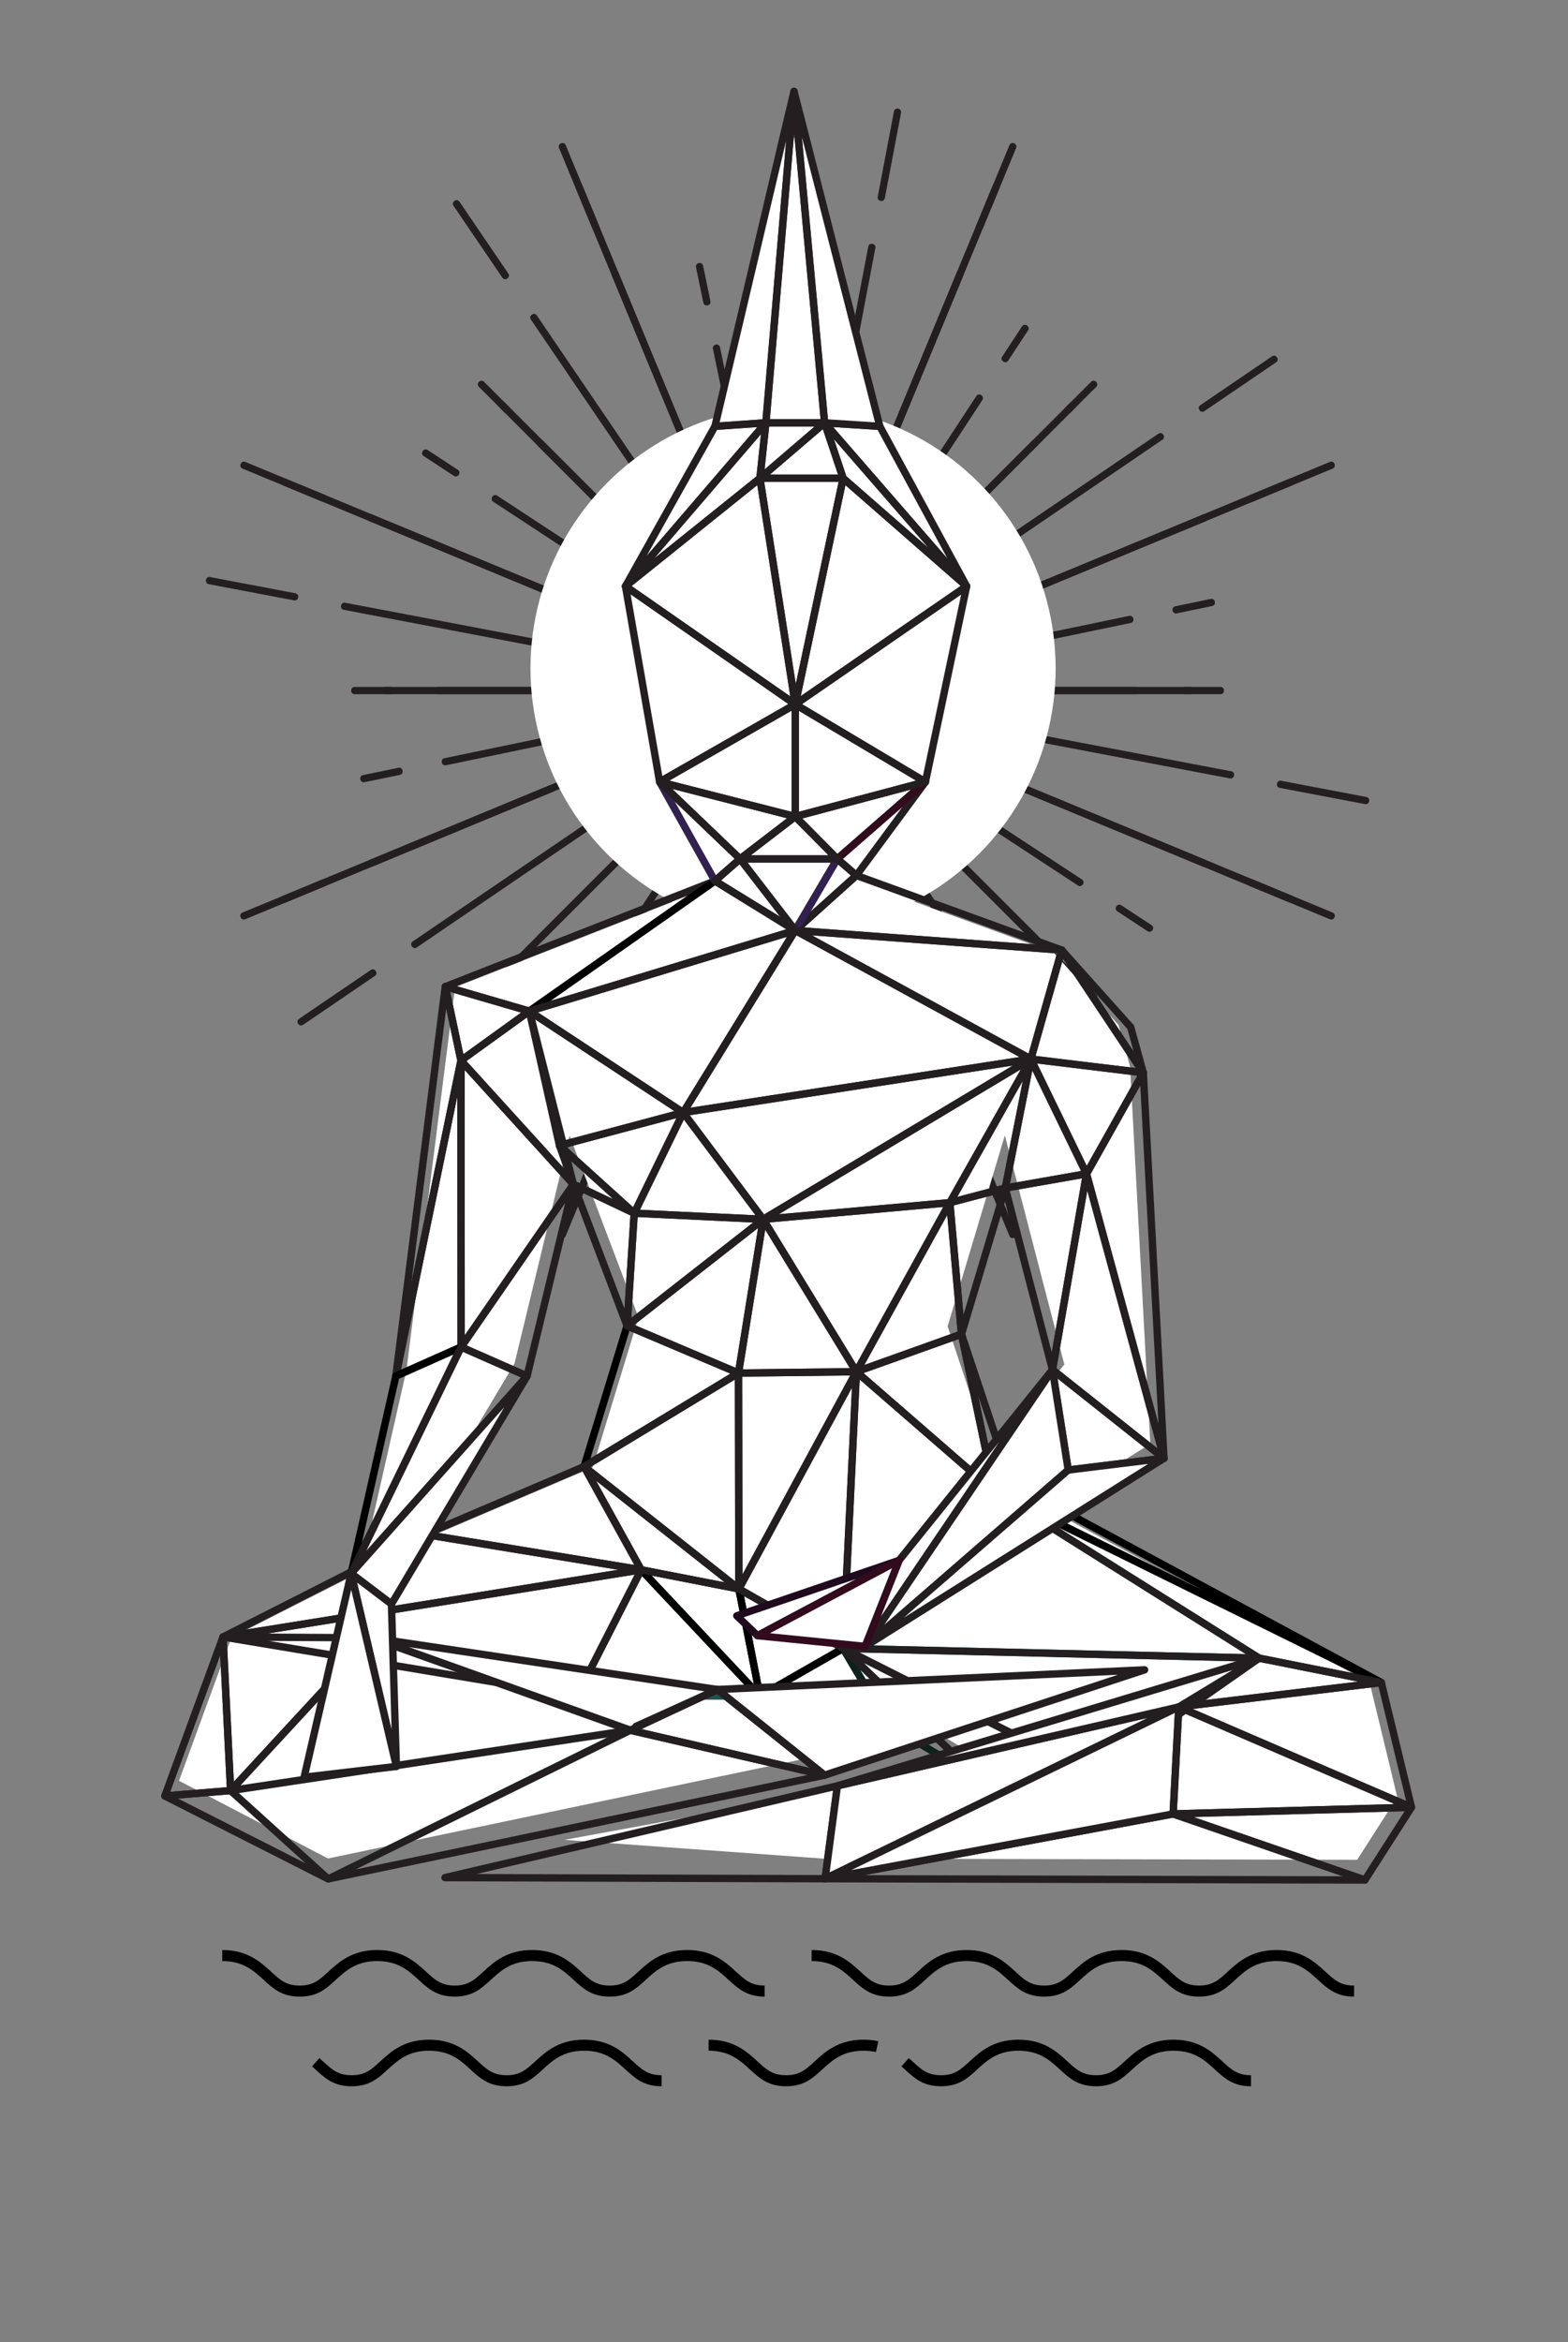 <?xml version="1.0" encoding="iso-8859-1"?>
<!-- Generator: Adobe Illustrator 25.0.0, SVG Export Plug-In . SVG Version: 6.00 Build 0)  -->
<svg version="1.1" id="Layer_1" xmlns="http://www.w3.org/2000/svg" xmlns:xlink="http://www.w3.org/1999/xlink" x="0px" y="0px"
	 viewBox="0 0 213 318" style="enable-background:new 0 0 213 318;" xml:space="preserve">
<rect x="0" y="0" width="213" height="318" fill="#808080" stroke="none"/>
<g style="display:none;">
	<rect x="-9.5" y="-17.5" style="display:inline;" width="241" height="349"/>
	<path style="display:inline;fill:#FFFFFF;" d="M231-17v348H-9V-17H231 M232-18H-10v350h242V-18L232-18z"/>
</g>
<g>
	<g>
		<g>
			<g>
				<path style="fill:#231F20;" d="M106.494,46.258v30.97c0,0.633,0.983,0.634,0.983,0v-30.97
					C107.477,45.625,106.494,45.624,106.494,46.258z"/>
				<path style="fill:#231F20;" d="M106.494,34.951v4.916c0,0.633,0.983,0.634,0.983,0v-4.916
					C107.477,34.319,106.494,34.318,106.494,34.951z"/>
			</g>
			<g>
				<path style="fill:#231F20;" d="M73.051,60.518L94.95,82.417c0.447,0.447,1.143-0.247,0.695-0.695L73.746,59.823
					C73.299,59.375,72.603,60.07,73.051,60.518z"/>
				<path style="fill:#231F20;" d="M65.056,52.523l3.476,3.476c0.447,0.447,1.143-0.247,0.695-0.695l-3.476-3.476
					C65.304,51.38,64.608,52.075,65.056,52.523z"/>
			</g>
			<g>
				<path style="fill:#231F20;" d="M59.487,94.249h30.97c0.633,0,0.634-0.983,0-0.983h-30.97
					C58.854,93.266,58.853,94.249,59.487,94.249z"/>
				<path style="fill:#231F20;" d="M48.18,94.249h4.916c0.633,0,0.634-0.983,0-0.983H48.18
					C47.547,93.266,47.546,94.249,48.18,94.249z"/>
			</g>
			<g>
				<path style="fill:#231F20;" d="M73.746,127.692l21.899-21.899c0.447-0.447-0.247-1.143-0.695-0.695l-21.899,21.899
					C72.604,127.444,73.298,128.14,73.746,127.692z"/>
				<path style="fill:#231F20;" d="M65.751,135.687l3.476-3.476c0.447-0.447-0.247-1.143-0.695-0.695l-3.476,3.476
					C64.609,135.439,65.303,136.135,65.751,135.687z"/>
			</g>
			<g>
				<path style="fill:#231F20;" d="M107.477,141.257v-30.97c0-0.633-0.983-0.634-0.983,0v30.97
					C106.494,141.889,107.477,141.89,107.477,141.257z"/>
				<path style="fill:#231F20;" d="M107.477,152.563v-4.916c0-0.633-0.983-0.634-0.983,0v4.916
					C106.494,153.196,107.477,153.197,107.477,152.563z"/>
			</g>
			<g>
				<path style="fill:#231F20;" d="M140.921,126.997l-21.899-21.899c-0.447-0.447-1.143,0.247-0.695,0.695l21.899,21.899
					C140.673,128.139,141.369,127.445,140.921,126.997z"/>
				<path style="fill:#231F20;" d="M148.916,134.992l-3.476-3.476c-0.447-0.447-1.143,0.247-0.695,0.695l3.476,3.476
					C148.668,136.134,149.364,135.44,148.916,134.992z"/>
			</g>
			<g>
				<path style="fill:#231F20;" d="M154.485,93.266h-30.97c-0.633,0-0.634,0.983,0,0.983h30.97
					C155.118,94.249,155.119,93.266,154.485,93.266z"/>
				<path style="fill:#231F20;" d="M165.792,93.266h-4.916c-0.633,0-0.634,0.983,0,0.983h4.916
					C166.424,94.249,166.425,93.266,165.792,93.266z"/>
			</g>
			<g>
				<path style="fill:#231F20;" d="M140.225,59.823l-21.899,21.899c-0.447,0.447,0.247,1.143,0.695,0.695l21.899-21.899
					C141.368,60.071,140.673,59.375,140.225,59.823z"/>
				<path style="fill:#231F20;" d="M148.22,51.828l-3.476,3.476c-0.447,0.447,0.247,1.143,0.695,0.695l3.476-3.476
					C149.363,52.076,148.668,51.38,148.22,51.828z"/>
			</g>
		</g>
		<g>
			<g>
				<path style="fill:#231F20;" d="M50.197,70.767l37.242,15.426c0.584,0.242,0.962-0.666,0.376-0.908L50.574,69.859
					C49.989,69.616,49.612,70.524,50.197,70.767z"/>
				<path style="fill:#231F20;" d="M32.939,63.618l10.9,4.515c0.584,0.242,0.962-0.666,0.376-0.908l-10.9-4.515
					C32.731,62.468,32.354,63.376,32.939,63.618z"/>
			</g>
			<g>
				<path style="fill:#231F20;" d="M50.574,117.656l37.242-15.426c0.584-0.242,0.209-1.151-0.376-0.908l-37.242,15.426
					C49.613,116.99,49.988,117.899,50.574,117.656z"/>
				<path style="fill:#231F20;" d="M33.315,124.805l10.9-4.515c0.584-0.242,0.209-1.151-0.376-0.908l-10.9,4.515
					C32.354,124.139,32.73,125.047,33.315,124.805z"/>
			</g>
			<g>
				<path style="fill:#231F20;" d="M83.995,150.546l15.426-37.242c0.242-0.584-0.666-0.962-0.908-0.376L83.087,150.17
					C82.845,150.754,83.753,151.131,83.995,150.546z"/>
				<path style="fill:#231F20;" d="M76.847,167.804l4.515-10.9c0.242-0.584-0.666-0.962-0.908-0.376l-4.515,10.9
					C75.696,168.013,76.604,168.39,76.847,167.804z"/>
			</g>
			<g>
				<path style="fill:#231F20;" d="M130.885,150.17l-15.426-37.242c-0.242-0.584-1.151-0.209-0.908,0.376l15.426,37.242
					C130.218,151.13,131.127,150.755,130.885,150.17z"/>
				<path style="fill:#231F20;" d="M138.033,167.428l-4.515-10.9c-0.242-0.584-1.151-0.209-0.908,0.376l4.515,10.9
					C137.367,168.389,138.276,168.013,138.033,167.428z"/>
			</g>
			<g>
				<path style="fill:#231F20;" d="M163.774,116.748l-37.242-15.426c-0.584-0.242-0.962,0.666-0.376,0.908l37.242,15.426
					C163.983,117.898,164.36,116.99,163.774,116.748z"/>
				<path style="fill:#231F20;" d="M181.033,123.896l-10.9-4.515c-0.584-0.242-0.962,0.666-0.376,0.908l10.9,4.515
					C181.241,125.047,181.618,124.139,181.033,123.896z"/>
			</g>
			<g>
				<path style="fill:#231F20;" d="M163.398,69.859l-37.242,15.426c-0.584,0.242-0.209,1.151,0.376,0.908l37.242-15.426
					C164.359,70.525,163.984,69.616,163.398,69.859z"/>
				<path style="fill:#231F20;" d="M180.657,62.71l-10.9,4.515c-0.584,0.242-0.209,1.151,0.376,0.908l10.9-4.515
					C181.617,63.376,181.242,62.467,180.657,62.71z"/>
			</g>
			<g>
				<path style="fill:#231F20;" d="M129.976,36.969L114.55,74.211c-0.242,0.584,0.666,0.962,0.908,0.376l15.426-37.242
					C131.127,36.761,130.219,36.383,129.976,36.969z"/>
				<path style="fill:#231F20;" d="M137.125,19.71l-4.515,10.9c-0.242,0.584,0.666,0.962,0.908,0.376l4.515-10.9
					C138.275,19.502,137.368,19.125,137.125,19.71z"/>
			</g>
			<g>
				<path style="fill:#231F20;" d="M83.087,37.345l15.426,37.242c0.242,0.584,1.151,0.209,0.908-0.376L83.995,36.969
					C83.753,36.384,82.845,36.76,83.087,37.345z"/>
				<path style="fill:#231F20;" d="M75.938,20.087l4.515,10.9c0.242,0.584,1.151,0.209,0.908-0.376l-4.515-10.9
					C76.605,19.126,75.696,19.501,75.938,20.087z"/>
			</g>
		</g>
	</g>
	<g>
		<g>
			<g>
				<path style="fill:#231F20;" d="M132.628,53.771l-16.987,25.896c-0.347,0.529,0.475,1.069,0.822,0.539L133.45,54.31
					C133.797,53.781,132.976,53.241,132.628,53.771z"/>
				<path style="fill:#231F20;" d="M138.83,44.317l-2.696,4.11c-0.347,0.529,0.475,1.069,0.822,0.539l2.696-4.11
					C139.999,44.327,139.178,43.787,138.83,44.317z"/>
			</g>
			<g>
				<path style="fill:#231F20;" d="M96.843,47.351l6.299,30.323c0.129,0.619,1.092,0.42,0.963-0.2l-6.299-30.323
					C97.677,46.532,96.714,46.73,96.843,47.351z"/>
				<path style="fill:#231F20;" d="M94.544,36.281l1,4.813c0.129,0.619,1.092,0.42,0.963-0.2l-1-4.813
					C95.378,35.461,94.415,35.66,94.544,36.281z"/>
			</g>
			<g>
				<path style="fill:#231F20;" d="M67,68.115l25.896,16.987c0.529,0.347,1.069-0.475,0.539-0.822L67.539,67.293
					C67.01,66.946,66.47,67.767,67,68.115z"/>
				<path style="fill:#231F20;" d="M57.546,61.913l4.11,2.696c0.529,0.347,1.069-0.475,0.539-0.822l-4.11-2.696
					C57.556,60.744,57.016,61.566,57.546,61.913z"/>
			</g>
			<g>
				<path style="fill:#231F20;" d="M60.579,103.9l30.323-6.299c0.619-0.129,0.42-1.091-0.2-0.963l-30.323,6.299
					C59.76,103.066,59.959,104.029,60.579,103.9z"/>
				<path style="fill:#231F20;" d="M49.509,106.2l4.813-1c0.619-0.129,0.42-1.091-0.2-0.963l-4.813,1
					C48.69,105.366,48.889,106.329,49.509,106.2z"/>
			</g>
			<g>
				<path style="fill:#231F20;" d="M81.343,133.744l16.987-25.896c0.347-0.529-0.475-1.069-0.822-0.539l-16.987,25.896
					C80.174,133.733,80.996,134.273,81.343,133.744z"/>
				<path style="fill:#231F20;" d="M75.142,143.197l2.696-4.11c0.347-0.529-0.475-1.069-0.822-0.539l-2.696,4.11
					C73.973,143.187,74.794,143.727,75.142,143.197z"/>
			</g>
			<g>
				<path style="fill:#231F20;" d="M117.128,140.164l-6.299-30.323c-0.129-0.619-1.092-0.42-0.963,0.2l6.299,30.323
					C116.295,140.983,117.257,140.784,117.128,140.164z"/>
				<path style="fill:#231F20;" d="M119.428,151.234l-1-4.813c-0.129-0.619-1.092-0.42-0.963,0.2l1,4.813
					C118.594,152.053,119.557,151.854,119.428,151.234z"/>
			</g>
			<g>
				<path style="fill:#231F20;" d="M146.972,119.4l-25.896-16.987c-0.529-0.347-1.069,0.475-0.539,0.822l25.896,16.987
					C146.962,120.569,147.502,119.747,146.972,119.4z"/>
				<path style="fill:#231F20;" d="M156.426,125.601l-4.11-2.696c-0.529-0.347-1.069,0.475-0.539,0.822l4.11,2.696
					C156.416,126.771,156.956,125.949,156.426,125.601z"/>
			</g>
			<g>
				<path style="fill:#231F20;" d="M153.392,83.615l-30.323,6.299c-0.619,0.129-0.42,1.091,0.2,0.963l30.323-6.299
					C154.212,84.449,154.013,83.486,153.392,83.615z"/>
				<path style="fill:#231F20;" d="M164.463,81.315l-4.813,1c-0.619,0.129-0.42,1.092,0.2,0.963l4.813-1
					C165.282,82.149,165.083,81.186,164.463,81.315z"/>
			</g>
		</g>
		<g>
			<g>
				<path style="fill:#231F20;" d="M72.113,43.385l22.679,33.326c0.356,0.523,1.169-0.029,0.813-0.553L72.925,42.832
					C72.569,42.309,71.756,42.861,72.113,43.385z"/>
				<path style="fill:#231F20;" d="M61.603,27.942l6.638,9.754c0.356,0.523,1.169-0.029,0.813-0.553l-6.638-9.754
					C62.06,26.865,61.246,27.418,61.603,27.942z"/>
			</g>
			<g>
				<path style="fill:#231F20;" d="M46.708,82.798l39.601,7.529c0.621,0.118,0.806-0.848,0.184-0.966l-39.601-7.529
					C46.27,81.714,46.086,82.68,46.708,82.798z"/>
				<path style="fill:#231F20;" d="M28.357,79.309l11.591,2.204c0.621,0.118,0.806-0.848,0.184-0.966L28.54,78.343
					C27.919,78.225,27.734,79.191,28.357,79.309z"/>
			</g>
			<g>
				<path style="fill:#231F20;" d="M56.614,128.631l33.326-22.679c0.523-0.356-0.029-1.169-0.553-0.813l-33.326,22.679
					C55.538,128.174,56.09,128.987,56.614,128.631z"/>
				<path style="fill:#231F20;" d="M41.17,139.14l9.754-6.638c0.523-0.356-0.029-1.169-0.553-0.813l-9.754,6.638
					C40.094,138.683,40.646,139.497,41.17,139.14z"/>
			</g>
			<g>
				<path style="fill:#231F20;" d="M96.027,154.035l7.529-39.601c0.118-0.621-0.848-0.806-0.966-0.184l-7.529,39.601
					C94.943,154.473,95.908,154.658,96.027,154.035z"/>
				<path style="fill:#231F20;" d="M92.538,172.387l2.204-11.591c0.118-0.621-0.848-0.806-0.966-0.184l-2.204,11.591
					C91.454,172.825,92.419,173.009,92.538,172.387z"/>
			</g>
			<g>
				<path style="fill:#231F20;" d="M141.859,144.129l-22.679-33.326c-0.356-0.523-1.169,0.029-0.813,0.553l22.679,33.326
					C141.402,145.206,142.216,144.653,141.859,144.129z"/>
				<path style="fill:#231F20;" d="M152.369,159.573l-6.638-9.754c-0.356-0.523-1.169,0.029-0.813,0.553l6.638,9.754
					C151.912,160.649,152.725,160.097,152.369,159.573z"/>
			</g>
			<g>
				<path style="fill:#231F20;" d="M167.264,104.717l-39.601-7.529c-0.621-0.118-0.806,0.848-0.184,0.966l39.601,7.529
					C167.701,105.801,167.886,104.835,167.264,104.717z"/>
				<path style="fill:#231F20;" d="M185.615,108.205l-11.591-2.204c-0.621-0.118-0.806,0.848-0.184,0.966l11.591,2.204
					C186.053,109.29,186.238,108.324,185.615,108.205z"/>
			</g>
			<g>
				<path style="fill:#231F20;" d="M157.358,58.884l-33.326,22.679c-0.523,0.356,0.029,1.169,0.553,0.813l33.326-22.679
					C158.434,59.341,157.882,58.527,157.358,58.884z"/>
				<path style="fill:#231F20;" d="M172.802,48.374l-9.754,6.638c-0.523,0.356,0.029,1.169,0.553,0.813l9.754-6.638
					C173.878,48.831,173.326,48.018,172.802,48.374z"/>
			</g>
			<g>
				<path style="fill:#231F20;" d="M117.945,33.48l-7.529,39.601c-0.118,0.621,0.848,0.806,0.966,0.184l7.529-39.601
					C119.029,33.042,118.064,32.857,117.945,33.48z"/>
				<path style="fill:#231F20;" d="M121.434,15.128l-2.204,11.591c-0.118,0.621,0.848,0.806,0.966,0.184l2.204-11.591
					C122.518,14.69,121.552,14.505,121.434,15.128z"/>
			</g>
		</g>
	</g>
	<g>
		<g>
			<g>
				<path style="fill:#231F20;" d="M96.444,69.591l5.079,12.263c0.242,0.584,1.151,0.209,0.908-0.376l-5.079-12.263
					C97.11,68.63,96.201,69.006,96.444,69.591z"/>
				<path style="fill:#231F20;" d="M78.196,25.537l15.05,36.334c0.242,0.584,1.151,0.209,0.908-0.376L79.104,25.16
					C78.862,24.576,77.953,24.951,78.196,25.537z"/>
			</g>
			<g>
				<path style="fill:#231F20;" d="M82.443,84.124l12.263,5.079c0.584,0.242,0.962-0.666,0.376-0.908L82.82,83.215
					C82.235,82.973,81.858,83.881,82.443,84.124z"/>
				<path style="fill:#231F20;" d="M38.389,65.876l36.334,15.05c0.584,0.242,0.962-0.666,0.376-0.908l-36.334-15.05
					C38.181,64.725,37.804,65.633,38.389,65.876z"/>
			</g>
			<g>
				<path style="fill:#231F20;" d="M82.82,104.299l12.263-5.079c0.584-0.242,0.209-1.151-0.376-0.908l-12.263,5.079
					C81.859,103.633,82.234,104.542,82.82,104.299z"/>
				<path style="fill:#231F20;" d="M38.765,122.547l36.334-15.05c0.584-0.242,0.209-1.151-0.376-0.908l-36.334,15.05
					C37.805,121.881,38.18,122.79,38.765,122.547z"/>
			</g>
			<g>
				<path style="fill:#231F20;" d="M97.352,118.3l5.079-12.263c0.242-0.584-0.666-0.962-0.908-0.376l-5.079,12.263
					C96.202,118.508,97.11,118.885,97.352,118.3z"/>
				<path style="fill:#231F20;" d="M79.104,162.354l15.05-36.334c0.242-0.584-0.666-0.962-0.908-0.376l-15.05,36.334
					C77.954,162.562,78.862,162.94,79.104,162.354z"/>
			</g>
			<g>
				<path style="fill:#231F20;" d="M117.528,117.924l-5.079-12.263c-0.242-0.584-1.151-0.209-0.908,0.376l5.079,12.263
					C116.862,118.884,117.77,118.509,117.528,117.924z"/>
				<path style="fill:#231F20;" d="M135.776,161.978l-15.05-36.334c-0.242-0.584-1.151-0.209-0.908,0.376l15.05,36.334
					C135.11,162.939,136.018,162.563,135.776,161.978z"/>
			</g>
			<g>
				<path style="fill:#231F20;" d="M131.528,103.391l-12.263-5.079c-0.584-0.242-0.962,0.666-0.376,0.908l12.263,5.079
					C131.737,104.542,132.114,103.634,131.528,103.391z"/>
				<path style="fill:#231F20;" d="M175.583,121.639l-36.334-15.05c-0.584-0.242-0.962,0.666-0.376,0.908l36.334,15.05
					C175.791,122.789,176.168,121.882,175.583,121.639z"/>
			</g>
			<g>
				<path style="fill:#231F20;" d="M131.152,83.215l-12.263,5.079c-0.584,0.242-0.209,1.151,0.376,0.908l12.263-5.079
					C132.113,83.882,131.738,82.973,131.152,83.215z"/>
				<path style="fill:#231F20;" d="M175.207,64.967l-36.334,15.05c-0.584,0.242-0.209,1.151,0.376,0.908l36.334-15.05
					C176.167,65.634,175.792,64.725,175.207,64.967z"/>
			</g>
			<g>
				<path style="fill:#231F20;" d="M116.62,69.215l-5.079,12.263c-0.242,0.584,0.666,0.962,0.908,0.376l5.079-12.263
					C117.77,69.007,116.862,68.629,116.62,69.215z"/>
				<path style="fill:#231F20;" d="M134.868,25.16l-15.05,36.334c-0.242,0.584,0.666,0.962,0.908,0.376l15.05-36.334
					C136.018,24.952,135.11,24.575,134.868,25.16z"/>
			</g>
		</g>
		<g>
			<path style="fill:#231F20;" d="M106.494,38.974v43.751c0,0.633,0.983,0.634,0.983,0V38.974
				C107.477,38.341,106.494,38.34,106.494,38.974z"/>
			<path style="fill:#231F20;" d="M67.901,55.367l30.937,30.937c0.447,0.447,1.143-0.247,0.695-0.695L68.596,54.672
				C68.149,54.225,67.453,54.919,67.901,55.367z"/>
			<path style="fill:#231F20;" d="M52.203,94.249h43.751c0.633,0,0.634-0.983,0-0.983H52.203
				C51.57,93.266,51.569,94.249,52.203,94.249z"/>
			<path style="fill:#231F20;" d="M68.596,132.843l30.937-30.937c0.447-0.447-0.247-1.143-0.695-0.695l-30.937,30.937
				C67.453,132.595,68.148,133.291,68.596,132.843z"/>
			<path style="fill:#231F20;" d="M107.477,148.541v-43.751c0-0.633-0.983-0.634-0.983,0v43.751
				C106.494,149.173,107.477,149.174,107.477,148.541z"/>
			<path style="fill:#231F20;" d="M146.071,132.147l-30.937-30.937c-0.447-0.447-1.143,0.247-0.695,0.695l30.937,30.937
				C145.823,133.29,146.519,132.595,146.071,132.147z"/>
			<path style="fill:#231F20;" d="M161.769,93.266h-43.751c-0.633,0-0.634,0.983,0,0.983h43.751
				C162.402,94.249,162.403,93.266,161.769,93.266z"/>
			<path style="fill:#231F20;" d="M145.376,54.672l-30.937,30.937c-0.447,0.447,0.247,1.143,0.695,0.695l30.937-30.937
				C146.518,54.92,145.824,54.224,145.376,54.672z"/>
		</g>
	</g>
</g>
<circle style="fill:#FFFFFF;" cx="107.729" cy="90.747" r="35.67"/>
<path style="fill:#FFFFFF;" d="M111.948,252.345l-35.247-2.556l37.266-6.829l17.424-5.273l-6.405-3.813l-13.549,4.456l-66.882,13.99
	l-20.239-10.55l7.116-19.447l17.573-8.923l6.206-27.382l6.603-51.986l37.468-14.685l-8.29-14.833l-4.491-25.721l11.979-21.4
	l9.271-39.24l10.064,39.243l11.599,21.356l-5.403,25.631l-10.465,14.171l29.563,10.742l8.842,9.871l1.559,5.642l2.754,51.216
	l-13.983,8.795l43.766,23.614l3.764,15.555l-5.451,8.51L111.948,252.345z M55.036,210.076l25.472-10.85l6.23-20.368l-9.361-24.669
	l-7.483,30.924L55.036,210.076z M128.724,180.07l5.87,17.597l9.99-12.41l-8.084-31.11L128.724,180.07z"/>
<g>
	<polygon style="fill:none;stroke:#231F20;stroke-linecap:round;stroke-linejoin:round;stroke-miterlimit:10;" points="
		137.332,201.29 135.087,202.53 130.609,181.135 	"/>
	<polygon style="fill:none;stroke:#231F20;stroke-linecap:round;stroke-linejoin:round;stroke-miterlimit:10;" points="
		77.896,160.794 71.596,186.827 62.64,182.88 	"/>
	<polygon style="fill:none;stroke:#231F20;stroke-linecap:round;stroke-linejoin:round;stroke-miterlimit:10;" points="
		155.305,145.635 144.226,128.991 153.596,139.453 	"/>
	<polygon style="fill:none;stroke:#0C201C;stroke-linecap:round;stroke-linejoin:round;stroke-miterlimit:10;" points="
		114.532,223.798 120.708,234.216 103.229,230.268 	"/>
	<polygon style="fill:none;stroke:#0C201C;stroke-linecap:round;stroke-linejoin:round;stroke-miterlimit:10;" points="
		120.708,234.216 114.532,223.798 133.226,241.666 	"/>
	<polygon style="fill:none;stroke:#231F20;stroke-linecap:round;stroke-linejoin:round;stroke-miterlimit:10;" points="
		158.119,197.986 147.593,159.363 155.305,145.635 	"/>
	<polygon style="fill:none;stroke:#231F20;stroke-linecap:round;stroke-linejoin:round;stroke-miterlimit:10;" points="
		147.593,159.363 142.969,185.964 136.559,161.299 	"/>
	<polygon style="fill:none;stroke:#231F20;stroke-linecap:round;stroke-linejoin:round;stroke-miterlimit:10;" points="
		142.969,185.964 147.593,159.363 158.119,197.986 	"/>
	<polygon style="fill:none;stroke:#231F20;stroke-linecap:round;stroke-linejoin:round;stroke-miterlimit:10;" points="
		57.721,208.322 79.341,199.112 87.099,213.128 	"/>
	<polygon style="fill:none;stroke:#21514E;stroke-linecap:round;stroke-linejoin:round;stroke-miterlimit:10;" points="
		103.229,230.268 78.371,230.24 87.099,213.128 	"/>
	<polygon style="fill:none;stroke:#231F20;stroke-linecap:round;stroke-linejoin:round;stroke-miterlimit:10;" points="
		62.64,182.88 62.619,143.981 77.896,160.794 	"/>
	<polygon style="fill:none;stroke:#231F20;stroke-linecap:round;stroke-linejoin:round;stroke-miterlimit:10;" points="
		53.774,186.824 60.489,133.955 62.619,143.981 	"/>
	<polygon style="fill:none;stroke:#231F20;stroke-linecap:round;stroke-linejoin:round;stroke-miterlimit:10;" points="
		53.774,186.824 62.619,143.981 62.64,182.88 	"/>
	<polygon style="fill:none;stroke:#231F20;stroke-linecap:round;stroke-linejoin:round;stroke-miterlimit:10;" points="
		145.108,199.581 142.969,185.964 158.119,197.986 	"/>
	<polygon style="fill:none;stroke:#000000;stroke-linecap:round;stroke-linejoin:round;stroke-miterlimit:10;" points="
		100.369,215.719 114.532,223.798 103.229,230.268 	"/>
	<polygon style="fill:none;stroke:#000000;stroke-linecap:round;stroke-linejoin:round;stroke-miterlimit:10;" points="
		103.229,230.268 87.099,213.128 100.369,215.719 	"/>
	<polygon style="fill:none;stroke:#231F20;stroke-linecap:round;stroke-linejoin:round;stroke-miterlimit:10;" points="
		79.341,199.112 100.369,215.719 87.099,213.128 	"/>
	<polygon style="fill:none;stroke:#231F20;stroke-linecap:round;stroke-linejoin:round;stroke-miterlimit:10;" points="
		148.475,240.902 133.226,241.666 114.532,223.798 	"/>
	<polygon style="fill:none;stroke:#231F20;stroke-linecap:round;stroke-linejoin:round;stroke-miterlimit:10;" points="
		62.619,143.981 71.909,137.281 77.896,160.794 	"/>
	<polygon style="fill:none;stroke:#231F20;stroke-linecap:round;stroke-linejoin:round;stroke-miterlimit:10;" points="
		60.489,133.955 71.909,137.281 62.619,143.981 	"/>
	<polygon style="fill:none;stroke:#231F20;stroke-linecap:round;stroke-linejoin:round;stroke-miterlimit:10;" points="
		97.116,119.6 71.909,137.281 60.489,133.955 	"/>
	<polygon style="fill:none;stroke:#231F20;stroke-linecap:round;stroke-linejoin:round;stroke-miterlimit:10;" points="
		116.332,118.857 144.226,128.991 108.027,126.323 	"/>
	<polygon style="fill:none;stroke:#000000;stroke-linecap:round;stroke-linejoin:round;stroke-miterlimit:10;" points="
		108.027,126.323 71.909,137.281 97.116,119.6 	"/>
	<polygon style="fill:none;stroke:#231F20;stroke-linecap:round;stroke-linejoin:round;stroke-miterlimit:10;" points="
		130.609,181.135 135.087,202.53 116.332,186.237 	"/>
	<polygon style="fill:none;stroke:#231F20;stroke-linecap:round;stroke-linejoin:round;stroke-miterlimit:10;" points="
		116.332,186.237 135.087,202.53 114.532,223.798 	"/>
	<polygon style="fill:none;stroke:#231F20;stroke-linecap:round;stroke-linejoin:round;stroke-miterlimit:10;" points="
		116.332,186.237 114.532,223.798 100.369,215.719 	"/>
	<polygon style="fill:none;stroke:#231F20;stroke-linecap:round;stroke-linejoin:round;stroke-miterlimit:10;" points="
		100.369,215.719 100.319,186.416 116.332,186.237 	"/>
	<polygon style="fill:none;stroke:#000000;stroke-linecap:round;stroke-linejoin:round;stroke-miterlimit:10;" points="
		100.319,186.416 79.341,199.112 85.185,180.005 	"/>
	<polygon style="fill:none;stroke:#231F20;stroke-linecap:round;stroke-linejoin:round;stroke-miterlimit:10;" points="
		79.341,199.112 100.319,186.416 100.369,215.719 	"/>
	<polygon style="fill:none;stroke:#231F20;stroke-linecap:round;stroke-linejoin:round;stroke-miterlimit:10;" points="
		108.027,126.323 113.736,116.609 116.332,118.857 	"/>
	<polygon style="fill:none;stroke:#32214F;stroke-linecap:round;stroke-linejoin:round;stroke-miterlimit:10;" points="
		100.53,116.609 113.736,116.609 108.027,126.323 	"/>
	<polygon style="fill:none;stroke:#231F20;stroke-linecap:round;stroke-linejoin:round;stroke-miterlimit:10;" points="
		140.031,143.783 108.027,126.323 144.226,128.991 	"/>
	<polygon style="fill:none;stroke:#231F20;stroke-linecap:round;stroke-linejoin:round;stroke-miterlimit:10;" points="
		140.031,143.783 147.593,159.363 136.559,161.299 	"/>
	<polygon style="fill:none;stroke:#231F20;stroke-linecap:round;stroke-linejoin:round;stroke-miterlimit:10;" points="
		147.593,159.363 140.031,143.783 155.305,145.635 	"/>
	<polygon style="fill:none;stroke:#231F20;stroke-linecap:round;stroke-linejoin:round;stroke-miterlimit:10;" points="
		140.031,143.783 144.226,128.991 155.305,145.635 	"/>
	<polygon style="fill:none;stroke:#231F20;stroke-linecap:round;stroke-linejoin:round;stroke-miterlimit:10;" points="
		30.294,222.247 87.099,213.128 78.371,230.24 	"/>
	<polygon style="fill:none;stroke:#231F20;stroke-linecap:round;stroke-linejoin:round;stroke-miterlimit:10;" points="
		30.294,222.247 57.721,208.322 87.099,213.128 	"/>
	<polygon style="fill:#FFFFFF;stroke:#231F20;stroke-linecap:round;stroke-linejoin:round;stroke-miterlimit:10;" points="
		97.116,57.886 107.859,12.416 104.039,57.401 	"/>
	<polygon style="fill:none;stroke:#00555F;stroke-linecap:round;stroke-linejoin:round;stroke-miterlimit:10;" points="
		135.087,202.53 171.048,225.122 114.532,223.798 	"/>
	<polygon style="fill:none;stroke:#231F20;stroke-linecap:round;stroke-linejoin:round;stroke-miterlimit:10;" points="
		114.532,223.798 171.048,225.122 148.475,240.902 	"/>
	<polygon style="fill:none;stroke:#231F20;stroke-linecap:round;stroke-linejoin:round;stroke-miterlimit:10;" points="
		60.454,254.916 113.754,242.46 112.081,255.069 	"/>
	<polygon style="fill:none;stroke:#32214F;stroke-linecap:round;stroke-linejoin:round;stroke-miterlimit:10;" points="
		97.116,119.6 89.605,106.159 100.53,116.609 	"/>
	<polygon style="fill:none;stroke:#231F20;stroke-linecap:round;stroke-linejoin:round;stroke-miterlimit:10;" points="
		75.999,155.526 86.152,164.711 77.896,160.794 	"/>
	<polygon style="fill:none;stroke:#231F20;stroke-linecap:round;stroke-linejoin:round;stroke-miterlimit:10;" points="
		77.896,160.794 86.152,164.711 85.185,180.005 	"/>
	<polygon style="fill:#FFFFFF;stroke:#231F20;stroke-linecap:round;stroke-linejoin:round;stroke-miterlimit:10;" points="
		97.444,229.381 155.487,226.709 112.01,241.009 	"/>
	<polygon style="fill:none;stroke:#231F20;stroke-linecap:round;stroke-linejoin:round;stroke-miterlimit:10;" points="
		129.025,163.283 140.031,143.783 136.559,161.299 	"/>
	<polygon style="fill:none;stroke:#231F20;stroke-linecap:round;stroke-linejoin:round;stroke-miterlimit:10;" points="
		129.025,163.283 130.609,181.135 116.332,186.237 	"/>
	<polygon style="fill:none;stroke:#231F20;stroke-linecap:round;stroke-linejoin:round;stroke-miterlimit:10;" points="
		130.609,181.135 129.025,163.283 136.559,161.299 	"/>
	<polygon style="fill:none;stroke:#231F20;stroke-linecap:round;stroke-linejoin:round;stroke-miterlimit:10;" points="
		103.67,165.544 100.319,186.416 85.185,180.005 	"/>
	<polygon style="fill:none;stroke:#231F20;stroke-linecap:round;stroke-linejoin:round;stroke-miterlimit:10;" points="
		129.025,163.283 116.332,186.237 103.67,165.544 	"/>
	<polygon style="fill:none;stroke:#231F20;stroke-linecap:round;stroke-linejoin:round;stroke-miterlimit:10;" points="
		140.031,143.783 129.025,163.283 103.67,165.544 	"/>
	<polygon style="fill:none;stroke:#231F20;stroke-linecap:round;stroke-linejoin:round;stroke-miterlimit:10;" points="
		85.185,180.005 86.152,164.711 103.67,165.544 	"/>
	<polygon style="fill:none;stroke:#231F20;stroke-linecap:round;stroke-linejoin:round;stroke-miterlimit:10;" points="
		103.67,165.544 116.332,186.237 100.319,186.416 	"/>
	<polygon style="fill:none;stroke:#231F20;stroke-linecap:round;stroke-linejoin:round;stroke-miterlimit:10;" points="
		116.332,118.857 113.736,116.609 125.71,106.159 	"/>
	<polygon style="fill:none;stroke:#231F20;stroke-linecap:round;stroke-linejoin:round;stroke-miterlimit:10;" points="
		171.048,225.122 135.087,202.53 187.637,228.433 	"/>
	<polygon style="fill:none;stroke:#000000;stroke-linecap:round;stroke-linejoin:round;stroke-miterlimit:10;" points="
		137.332,201.29 187.637,228.433 135.087,202.53 	"/>
	<polygon style="fill:none;stroke:#231F20;stroke-linecap:round;stroke-linejoin:round;stroke-miterlimit:10;" points="
		86.152,164.711 75.999,155.526 92.807,151.047 	"/>
	<polygon style="fill:none;stroke:#231F20;stroke-linecap:round;stroke-linejoin:round;stroke-miterlimit:10;" points="
		71.909,137.281 108.027,126.323 92.807,151.047 	"/>
	<polygon style="fill:none;stroke:#231F20;stroke-linecap:round;stroke-linejoin:round;stroke-miterlimit:10;" points="
		92.807,151.047 75.999,155.526 71.909,137.281 	"/>
	<polygon style="fill:none;stroke:#231F20;stroke-linecap:round;stroke-linejoin:round;stroke-miterlimit:10;" points="
		103.67,165.544 86.152,164.711 92.807,151.047 	"/>
	<polygon style="fill:none;stroke:#231F20;stroke-linecap:round;stroke-linejoin:round;stroke-miterlimit:10;" points="
		140.031,143.783 92.807,151.047 108.027,126.323 	"/>
	<polygon style="fill:none;stroke:#231F20;stroke-linecap:round;stroke-linejoin:round;stroke-miterlimit:10;" points="
		140.031,143.783 103.67,165.544 92.807,151.047 	"/>
	<polygon style="fill:none;stroke:#231F20;stroke-linecap:round;stroke-linejoin:round;stroke-miterlimit:10;" points="
		112.01,241.009 85.613,234.91 97.444,229.381 	"/>
	<polygon style="fill:#FFFFFF;stroke:#231F20;stroke-linecap:round;stroke-linejoin:round;stroke-miterlimit:10;" points="
		50.499,222.361 97.444,229.381 85.613,234.91 	"/>
	<polygon style="fill:none;stroke:#231F20;stroke-linecap:round;stroke-linejoin:round;stroke-miterlimit:10;" points="
		125.71,106.159 108.027,95.628 131.31,79.592 	"/>
	<polygon style="fill:none;stroke:#231F20;stroke-linecap:round;stroke-linejoin:round;stroke-miterlimit:10;" points="
		112.014,57.401 119.519,57.886 131.31,79.592 	"/>
	<polygon style="fill:#FFFFFF;stroke:#231F20;stroke-linecap:round;stroke-linejoin:round;stroke-miterlimit:10;" points="
		119.519,57.886 112.014,57.401 107.859,12.416 	"/>
	<polygon style="fill:none;stroke:#231F20;stroke-linecap:round;stroke-linejoin:round;stroke-miterlimit:10;" points="
		104.039,57.401 112.014,57.401 103.229,64.932 	"/>
	<polygon style="fill:none;stroke:#6DC1C0;stroke-linecap:round;stroke-linejoin:round;stroke-miterlimit:10;" points="
		44.582,255.095 31.326,243.103 85.613,234.91 	"/>
	<polygon style="fill:none;stroke:#231F20;stroke-linecap:round;stroke-linejoin:round;stroke-miterlimit:10;" points="
		112.014,57.401 103.229,64.932 114.532,64.932 	"/>
	<polygon style="fill:none;stroke:#320B1D;stroke-linecap:round;stroke-linejoin:round;stroke-miterlimit:10;" points="
		108.027,110.862 125.71,106.159 113.736,116.609 	"/>
	<polygon style="fill:none;stroke:#231F20;stroke-linecap:round;stroke-linejoin:round;stroke-miterlimit:10;" points="
		89.605,106.159 108.027,110.862 100.53,116.609 	"/>
	<polygon style="fill:none;stroke:#231F20;stroke-linecap:round;stroke-linejoin:round;stroke-miterlimit:10;" points="
		113.736,116.609 100.53,116.609 108.027,110.862 	"/>
	<polygon style="fill:none;stroke:#231F20;stroke-linecap:round;stroke-linejoin:round;stroke-miterlimit:10;" points="
		84.967,79.592 108.027,95.628 89.605,106.159 	"/>
	<polygon style="fill:none;stroke:#231F20;stroke-linecap:round;stroke-linejoin:round;stroke-miterlimit:10;" points="
		89.605,106.159 108.027,95.628 108.027,110.862 	"/>
	<polygon style="fill:none;stroke:#231F20;stroke-linecap:round;stroke-linejoin:round;stroke-miterlimit:10;" points="
		108.027,95.628 84.967,79.592 103.229,64.932 	"/>
	<polygon style="fill:none;stroke:#231F20;stroke-linecap:round;stroke-linejoin:round;stroke-miterlimit:10;" points="
		108.027,95.628 114.532,64.932 131.31,79.592 	"/>
	<polygon style="fill:none;stroke:#231F20;stroke-linecap:round;stroke-linejoin:round;stroke-miterlimit:10;" points="
		125.71,106.159 108.027,110.862 108.027,95.628 	"/>
	<polygon style="fill:none;stroke:#231F20;stroke-linecap:round;stroke-linejoin:round;stroke-miterlimit:10;" points="
		103.229,64.932 84.967,79.592 104.039,57.401 	"/>
	<polygon style="fill:none;stroke:#231F20;stroke-linecap:round;stroke-linejoin:round;stroke-miterlimit:10;" points="
		187.637,228.433 160.129,231.745 171.048,225.122 	"/>
	<polygon style="fill:#FFFFFF;stroke:#231F20;stroke-linecap:round;stroke-linejoin:round;stroke-miterlimit:10;" points="
		160.129,231.745 112.081,255.069 113.754,242.46 	"/>
	<polygon style="fill:#FFFFFF;stroke:#231F20;stroke-linecap:round;stroke-linejoin:round;stroke-miterlimit:10;" points="
		113.754,242.46 171.048,225.122 160.129,231.745 	"/>
	<polygon style="fill:none;stroke:#000000;stroke-linecap:round;stroke-linejoin:round;stroke-miterlimit:10;" points="
		47.699,213.626 53.774,186.824 62.64,182.88 	"/>
	<polygon style="fill:none;stroke:#231F20;stroke-linecap:round;stroke-linejoin:round;stroke-miterlimit:10;" points="
		47.699,213.626 62.64,182.88 71.596,186.827 	"/>
	<polygon style="fill:#FFFFFF;stroke:#231F20;stroke-linecap:round;stroke-linejoin:round;stroke-miterlimit:10;" points="
		71.596,186.827 53.174,217.78 47.699,213.626 	"/>
	<polygon style="fill:none;stroke:#231F20;stroke-linecap:round;stroke-linejoin:round;stroke-miterlimit:10;" points="
		50.499,222.361 85.613,234.91 31.326,243.103 	"/>
	<polygon style="fill:none;stroke:#231F20;stroke-linecap:round;stroke-linejoin:round;stroke-miterlimit:10;" points="
		31.326,243.103 22.394,243.835 30.294,222.247 	"/>
	<polygon style="fill:none;stroke:#231F20;stroke-linecap:round;stroke-linejoin:round;stroke-miterlimit:10;" points="
		30.294,222.247 50.499,222.361 31.326,243.103 	"/>
	<polygon style="fill:none;stroke:#231F20;stroke-linecap:round;stroke-linejoin:round;stroke-miterlimit:10;" points="
		31.326,243.103 44.582,255.095 22.394,243.835 	"/>
	<polygon style="fill:#FFFFFF;stroke:#231F20;stroke-linecap:round;stroke-linejoin:round;stroke-miterlimit:10;" points="
		53.848,239.821 47.699,213.626 53.174,217.78 	"/>
	<polygon style="fill:#FFFFFF;stroke:#231F20;stroke-linecap:round;stroke-linejoin:round;stroke-miterlimit:10;" points="
		53.848,239.821 41.311,241.29 47.699,213.626 	"/>
	<polygon style="fill:none;stroke:#231F20;stroke-linecap:round;stroke-linejoin:round;stroke-miterlimit:10;" points="
		112.081,255.069 159.359,246.271 185.412,255.243 	"/>
	<polygon style="fill:#FFFFFF;stroke:#231F20;stroke-linecap:round;stroke-linejoin:round;stroke-miterlimit:10;" points="
		159.359,246.271 112.081,255.069 160.129,231.745 	"/>
	<polygon style="fill:none;stroke:#231F20;stroke-linecap:round;stroke-linejoin:round;stroke-miterlimit:10;" points="
		185.412,255.243 159.359,246.271 191.736,245.373 	"/>
	<polygon style="fill:none;stroke:#231F20;stroke-linecap:round;stroke-linejoin:round;stroke-miterlimit:10;" points="
		187.637,228.433 191.736,245.373 160.129,231.745 	"/>
	<polygon style="fill:none;stroke:#231F20;stroke-linecap:round;stroke-linejoin:round;stroke-miterlimit:10;" points="
		191.736,245.373 159.359,246.271 160.129,231.745 	"/>
	<polygon style="fill:#FFFFFF;stroke:#231F20;stroke-linecap:round;stroke-linejoin:round;stroke-miterlimit:10;" points="
		145.108,199.581 117.511,223.529 142.969,185.964 	"/>
	<polygon style="fill:#FFFFFF;stroke:#231F20;stroke-linecap:round;stroke-linejoin:round;stroke-miterlimit:10;" points="
		158.119,197.986 117.511,223.529 145.108,199.581 	"/>
	<polygon style="fill:#FFFFFF;stroke:#231F20;stroke-linecap:round;stroke-linejoin:round;stroke-miterlimit:10;" points="
		122.135,211.843 142.969,185.964 117.511,223.529 	"/>
	<polygon style="fill:#FFFFFF;stroke:#200A1E;stroke-linecap:round;stroke-linejoin:round;stroke-miterlimit:10;" points="
		102.902,222.068 100.088,219.372 122.135,211.843 	"/>
	<polygon style="fill:#FFFFFF;stroke:#320B1D;stroke-linecap:round;stroke-linejoin:round;stroke-miterlimit:10;" points="
		102.902,222.068 122.135,211.843 117.511,223.529 	"/>
	<polygon style="fill:none;stroke:#231F20;stroke-linecap:round;stroke-linejoin:round;stroke-miterlimit:10;" points="
		85.613,234.91 112.01,241.009 44.582,255.095 	"/>
	
		<line style="fill:#FFFFFF;stroke:#231F20;stroke-linecap:round;stroke-linejoin:round;stroke-miterlimit:10;" x1="97.444" y1="229.381" x2="86.389" y2="234.388"/>
	<polygon style="fill:none;stroke:#231F20;stroke-linecap:round;stroke-linejoin:round;stroke-miterlimit:10;" points="
		97.116,119.6 108.027,126.323 100.53,116.609 	"/>
	<polygon style="fill:none;stroke:#231F20;stroke-linecap:round;stroke-linejoin:round;stroke-miterlimit:10;" points="
		104.039,57.401 107.859,12.416 112.014,57.401 	"/>
	<polygon style="fill:none;stroke:#231F20;stroke-linecap:round;stroke-linejoin:round;stroke-miterlimit:10;" points="
		97.116,57.886 104.039,57.401 84.967,79.592 	"/>
	<polygon style="fill:none;stroke:#231F20;stroke-linecap:round;stroke-linejoin:round;stroke-miterlimit:10;" points="
		114.532,64.932 112.014,57.401 131.31,79.592 	"/>
	<polygon style="fill:none;stroke:#231F20;stroke-linecap:round;stroke-linejoin:round;stroke-miterlimit:10;" points="
		114.532,64.932 108.027,95.628 103.229,64.932 	"/>
</g>
<g>
	<g>
		<g>
			<path style="fill:none;stroke:#000000;stroke-width:1.5;stroke-miterlimit:10;" d="M103.872,270.324
				c-2.129,0-3.126-0.915-4.39-2.073c-1.407-1.29-3.002-2.753-6.137-2.753c-3.134,0-4.729,1.463-6.137,2.753
				c-1.263,1.158-2.261,2.073-4.389,2.073c-2.129,0-3.126-0.915-4.389-2.073c-1.407-1.29-3.002-2.753-6.137-2.753
				c-3.134,0-4.729,1.463-6.137,2.753c-1.263,1.158-2.261,2.073-4.389,2.073c-2.128,0-3.126-0.915-4.389-2.073
				c-1.407-1.29-3.002-2.753-6.136-2.753c-3.134,0-4.729,1.463-6.137,2.753c-1.263,1.158-2.261,2.073-4.389,2.073
				c-2.128,0-3.126-0.915-4.389-2.073c-1.407-1.29-3.002-2.753-6.137-2.753"/>
		</g>
	</g>
	<g>
		<g>
			<path style="fill:none;stroke:#000000;stroke-width:1.5;stroke-miterlimit:10;" d="M89.872,282.498
				c-2.129,0-3.126-0.915-4.39-2.073c-1.407-1.29-3.002-2.753-6.137-2.753c-3.134,0-4.729,1.463-6.137,2.753
				c-1.263,1.158-2.261,2.073-4.389,2.073c-2.129,0-3.126-0.915-4.389-2.073c-1.407-1.29-3.002-2.753-6.137-2.753
				c-3.135,0-4.729,1.463-6.137,2.753c-1.263,1.158-2.261,2.073-4.389,2.073c-2.128,0-3.126-0.915-4.389-2.073
				c-0.161-0.148-0.322-0.296-0.486-0.442"/>
		</g>
	</g>
	<g>
		<g>
			<path style="fill:none;stroke:#000000;stroke-width:1.5;stroke-miterlimit:10;" d="M183.938,270.324
				c-2.129,0-3.126-0.915-4.39-2.073c-1.407-1.29-3.002-2.753-6.137-2.753s-4.729,1.463-6.137,2.753
				c-1.263,1.158-2.261,2.073-4.389,2.073c-2.129,0-3.126-0.915-4.389-2.073c-1.407-1.29-3.002-2.753-6.137-2.753
				c-3.134,0-4.729,1.463-6.137,2.753c-1.263,1.158-2.261,2.073-4.389,2.073c-2.128,0-3.126-0.915-4.389-2.073
				c-1.407-1.29-3.002-2.753-6.136-2.753s-4.729,1.463-6.137,2.753c-1.263,1.158-2.261,2.073-4.389,2.073s-3.126-0.915-4.389-2.073
				c-1.407-1.29-3.002-2.753-6.137-2.753"/>
		</g>
	</g>
	<g>
		<g>
			<path style="fill:none;stroke:#000000;stroke-width:1.5;stroke-miterlimit:10;" d="M169.938,282.498
				c-2.129,0-3.126-0.915-4.39-2.073c-1.407-1.29-3.002-2.753-6.137-2.753c-3.134,0-4.729,1.463-6.137,2.753
				c-1.263,1.158-2.261,2.073-4.389,2.073c-2.129,0-3.126-0.915-4.389-2.073c-1.407-1.29-3.002-2.753-6.137-2.753
				c-3.135,0-4.729,1.463-6.137,2.753c-1.263,1.158-2.261,2.073-4.389,2.073c-2.128,0-3.126-0.915-4.389-2.073
				c-0.161-0.148-0.322-0.296-0.486-0.442"/>
		</g>
	</g>
	<g>
		<g>
			<path style="fill:none;stroke:#000000;stroke-width:1.5;stroke-miterlimit:10;" d="M119.152,277.865
				c-0.576-0.129-1.196-0.194-1.843-0.194c-3.134,0-4.729,1.463-6.137,2.753c-1.263,1.158-2.261,2.073-4.389,2.073
				c-2.128,0-3.126-0.915-4.389-2.073c-1.407-1.29-3.002-2.753-6.137-2.753"/>
		</g>
	</g>
</g>
</svg>
